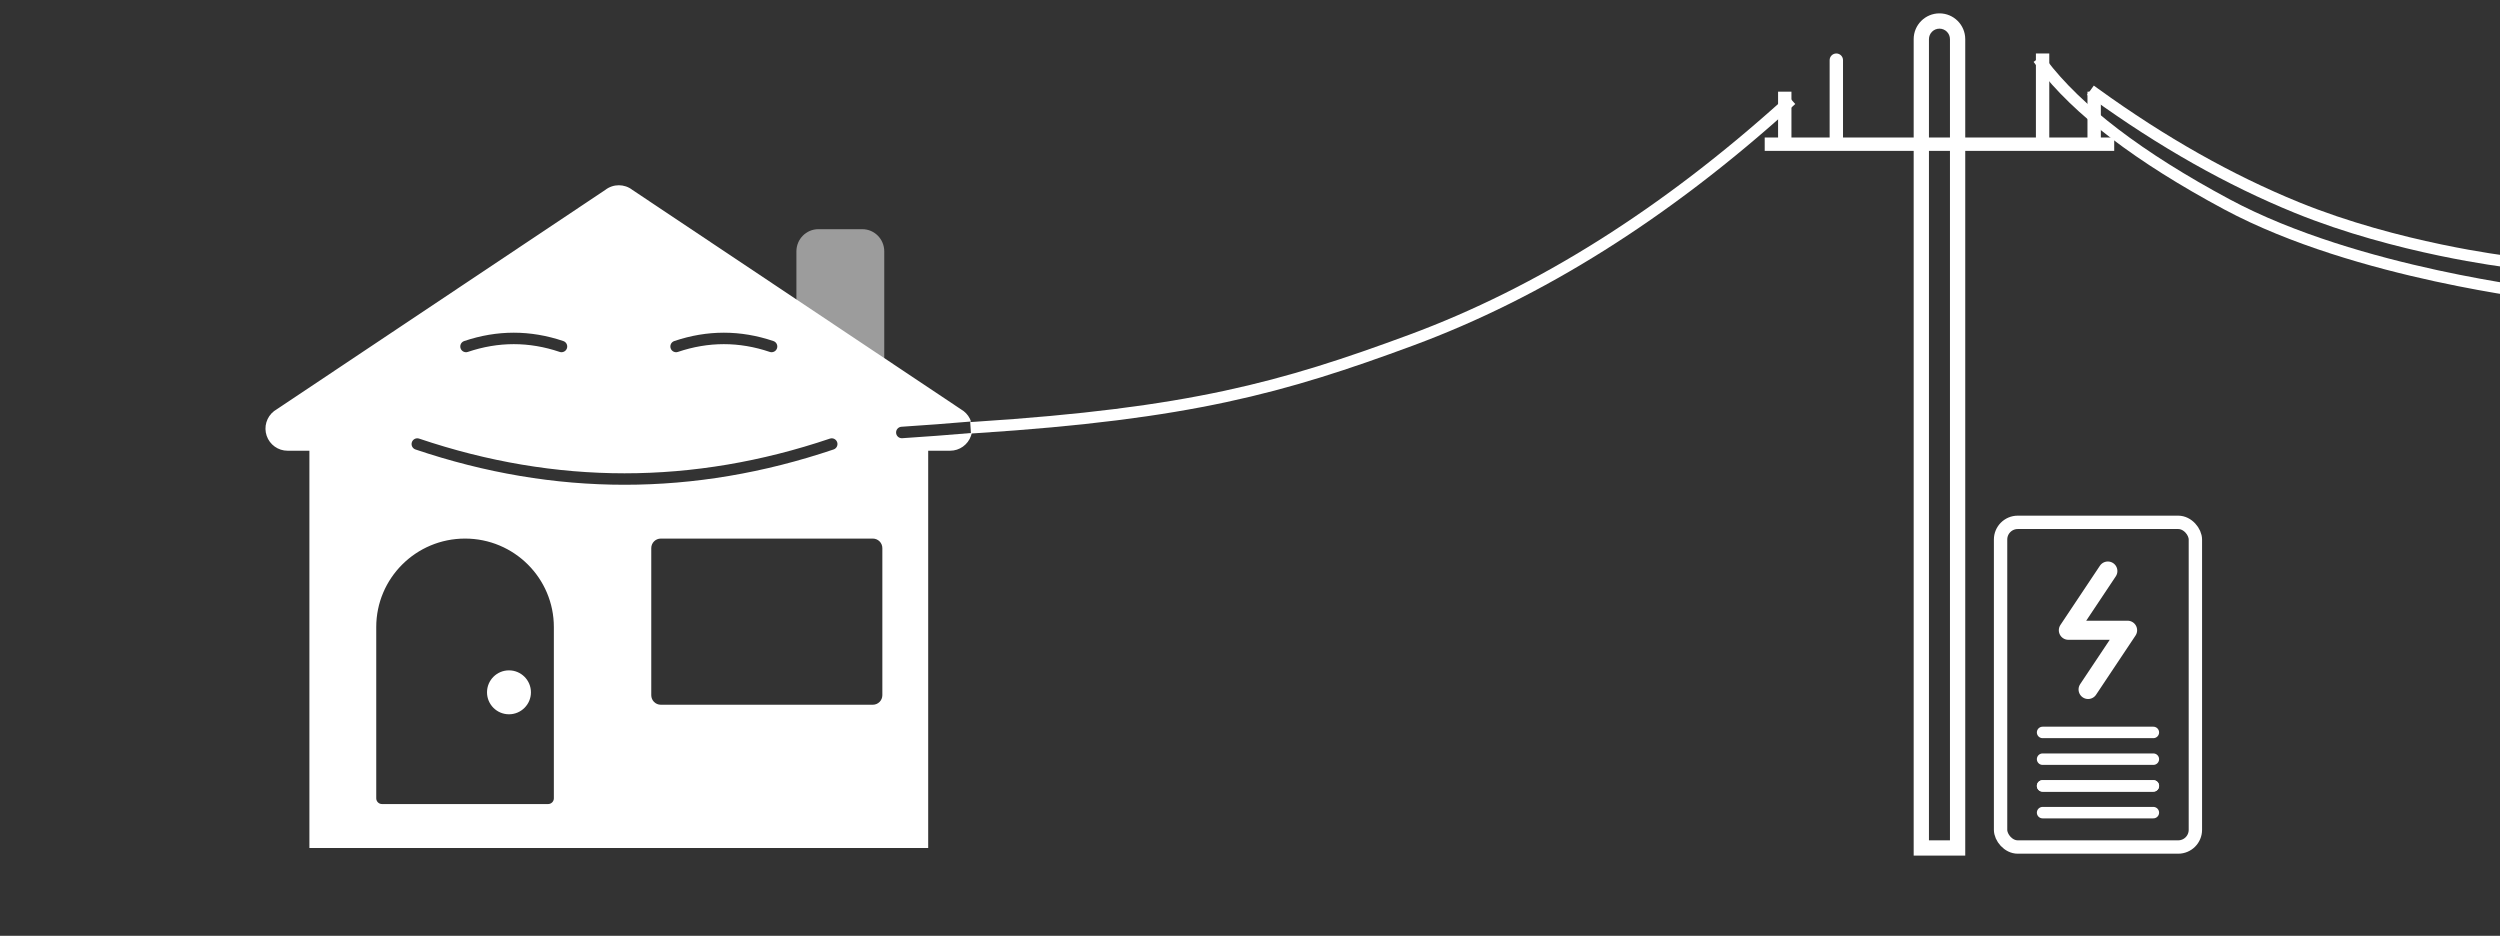 <?xml version="1.0" encoding="UTF-8"?>
<svg width="1309px" height="490px" viewBox="0 0 1309 490" version="1.1" xmlns="http://www.w3.org/2000/svg" xmlns:xlink="http://www.w3.org/1999/xlink">
    <rect x="0" y="0" width="1309" height="490" fill="#333333" stroke="none"/>
    <!-- Generator: Sketch 47.1 (45422) - http://www.bohemiancoding.com/sketch -->
    <title>Artboard Copy</title>
    <desc>Created with Sketch.</desc>
    <defs></defs>
    <g id="Page-1" stroke="none" stroke-width="1" fill="none" fill-rule="evenodd">
        <g id="Artboard-Copy">
            <path d="M463,131.625 C463,125.202 457.854,120 451.5,120 L428.5,120 C422.146,120 417,125.202 417,131.625 L417,201.375 C417,207.798 422.146,213 428.5,213 L451.5,213 C457.854,213 463,207.798 463,201.375 L463,131.625 Z" id="Shape" fill-opacity="0.513" fill="#FFFFFF" fill-rule="nonzero"></path>
            <path d="M1021,440 L1021,20.5 C1021,17.462 1018.538,15 1015.5,15 C1012.462,15 1010,17.462 1010,20.5 L1010,440 L1021,440 Z M1015.5,7 C1022.956,7 1029,13.044 1029,20.5 L1029,448 L1002,448 L1002,20.5 C1002,13.044 1008.044,7 1015.5,7 Z" id="Rectangle" fill="#FFFFFF" fill-rule="nonzero"></path>
            <path d="M508.441,220.703 C496.568,221.729 484.419,222.645 471.994,223.451 C470.34,223.558 469.087,224.986 469.194,226.639 L469.194,226.646 L469.194,226.646 C469.301,228.299 470.728,229.553 472.382,229.446 C472.382,229.446 472.382,229.446 472.382,229.446 C484.802,228.64 496.95,227.724 508.824,226.699 C508.725,227.195 508.592,227.688 508.425,228.176 C506.818,232.855 502.423,236 497.486,236 L486,236 L486,444 L162,444 L162,236 L150.565,236 C145.627,236 141.233,232.855 139.625,228.176 C138.024,223.496 139.568,218.313 143.465,215.272 L316.925,99.441 C321.1,96.186 326.951,96.186 331.126,99.441 L504.586,215.272 C506.42,216.701 507.732,218.603 508.441,220.703 Z M346,282 C343.239,282 341,284.239 341,287 L341,364 C341,366.761 343.239,369 346,369 L457,369 C459.761,369 462,366.761 462,364 L462,287 C462,284.239 459.761,282 457,282 L346,282 Z M290,328.333 C290,302.746 269.18,282 243.5,282 C217.82,282 197,302.746 197,328.333 L197,418 C197,419.657 198.343,421 200,421 L287,421 C288.657,421 290,419.657 290,418 L290,328.333 Z M243.04,178.578 C241.47,179.108 240.628,180.81 241.158,182.38 C241.688,183.95 243.39,184.792 244.96,184.262 C252.988,181.55 260.998,180.198 269,180.198 C277.002,180.198 285.012,181.55 293.04,184.262 L293.04,184.262 C294.61,184.792 296.312,183.95 296.842,182.38 L296.842,182.38 C297.372,180.81 296.53,179.108 294.96,178.578 C286.322,175.66 277.664,174.198 269,174.198 C260.336,174.198 251.678,175.66 243.04,178.578 Z M353.04,178.578 L353.04,178.578 C351.47,179.108 350.628,180.81 351.158,182.38 L351.158,182.38 C351.688,183.95 353.39,184.792 354.96,184.262 C362.988,181.55 370.998,180.198 379,180.198 C387.002,180.198 395.012,181.55 403.04,184.262 L403.04,184.262 C404.61,184.792 406.312,183.95 406.842,182.38 L406.842,182.38 C407.372,180.81 406.53,179.108 404.96,178.578 C396.322,175.66 387.664,174.198 379,174.198 C370.336,174.198 361.678,175.66 353.04,178.578 Z M217.54,235.342 C254.012,247.661 290.502,253.824 327,253.824 C363.498,253.824 399.988,247.661 436.46,235.342 C438.03,234.812 438.872,233.11 438.342,231.54 C437.812,229.97 436.11,229.128 434.54,229.658 L434.54,229.658 C398.678,241.771 362.836,247.824 327,247.824 C291.164,247.824 255.322,241.771 219.46,229.658 C217.89,229.128 216.188,229.97 215.658,231.54 C215.128,233.11 215.97,234.812 217.54,235.342 Z" id="Combined-Shape" fill="#FFFFFF" fill-rule="nonzero"></path>
            <circle id="Oval" fill="#FFFFFF" fill-rule="nonzero" cx="266.5" cy="362.5" r="11.5"></circle>
            <path d="M1097,49 C1132.197,74.429 1167.408,94.319 1202.631,108.669 C1255.466,130.194 1313,137 1313,137" id="Line-2" stroke="#FFFFFF" stroke-width="6" stroke-linecap="square"></path>
            <path d="M1069,33 C1087.667,57.667 1120,82.333 1166,107 C1235,144 1335,154 1328,154" id="Line-2" stroke="#FFFFFF" stroke-width="6" stroke-linecap="square"></path>
            <rect id="Rectangle-2" fill="#FFFFFF" x="924" y="72" width="183" height="7"></rect>
            <g id="Group-4" transform="translate(931, 48)" fill="#FFFFFF">
                <rect id="Rectangle-2" transform="translate(3.5, 14) rotate(90) translate(-3.5, -14) " x="-10.5" y="10.5" width="28" height="7"></rect>
                <rect id="Rectangle-2" transform="translate(165.5, 14) rotate(90) translate(-165.5, -14) " x="151.5" y="10.5" width="28" height="7"></rect>
            </g>
            <path d="M941,48.5 L982,48.5 L982,48.5 C983.933,48.5 985.5,50.067 985.5,52 L985.5,52 L985.5,52 C985.5,53.933 983.933,55.5 982,55.5 L941,55.5 L941,55.5 C939.067,55.5 937.5,53.933 937.5,52 L937.5,52 L937.5,52 C937.5,50.067 939.067,48.5 941,48.5 Z" id="Rectangle-2" fill="#FFFFFF" transform="translate(961.5, 52) rotate(90) translate(-961.5, -52) "></path>
            <rect id="Rectangle-2" fill="#FFFFFF" transform="translate(1069.5, 52) rotate(90) translate(-1069.5, -52) " x="1045.5" y="48.5" width="48" height="7"></rect>
            <polyline id="Shape" stroke="#FFFFFF" stroke-width="10" stroke-linecap="round" stroke-linejoin="round" points="1103.667 299 1083 330 1114 330 1093.333 361"></polyline>
            <rect id="Rectangle-5" stroke="#FFFFFF" stroke-width="7" x="1047.5" y="273.5" width="102" height="170" rx="9"></rect>
            <path d="M1069.5,411.5 L1127.5,411.5" id="Line" stroke="#FFFFFF" stroke-width="6" stroke-linecap="round"></path>
            <path d="M1069.5,397.5 L1127.5,397.5" id="Line" stroke="#FFFFFF" stroke-width="6" stroke-linecap="round"></path>
            <path d="M1069.5,383.5 L1127.5,383.5" id="Line" stroke="#FFFFFF" stroke-width="6" stroke-linecap="round"></path>
            <path d="M1069.5,411.5 L1127.5,411.5" id="Line" stroke="#FFFFFF" stroke-width="6" stroke-linecap="round"></path>
            <path d="M1069.5,425.5 L1127.5,425.5" id="Line" stroke="#FFFFFF" stroke-width="6" stroke-linecap="round"></path>
            <g id="Group" transform="translate(508, 50)" fill-rule="nonzero" fill="#FFFFFF">
                <path d="M425.75,2.011 C362.13,59.425 296.827,100.509 229.84,125.286 C162.786,150.088 114.264,163.596 2.995,170.806 L0,171 L0.388,176.99 L3.383,176.796 C115.185,169.552 164.253,155.946 231.923,130.916 C299.66,105.861 365.61,64.371 429.772,6.467 L432,4.456 L427.978,0 L425.75,2.011 Z" id="Line"></path>
            </g>
        </g>
    </g>
</svg>